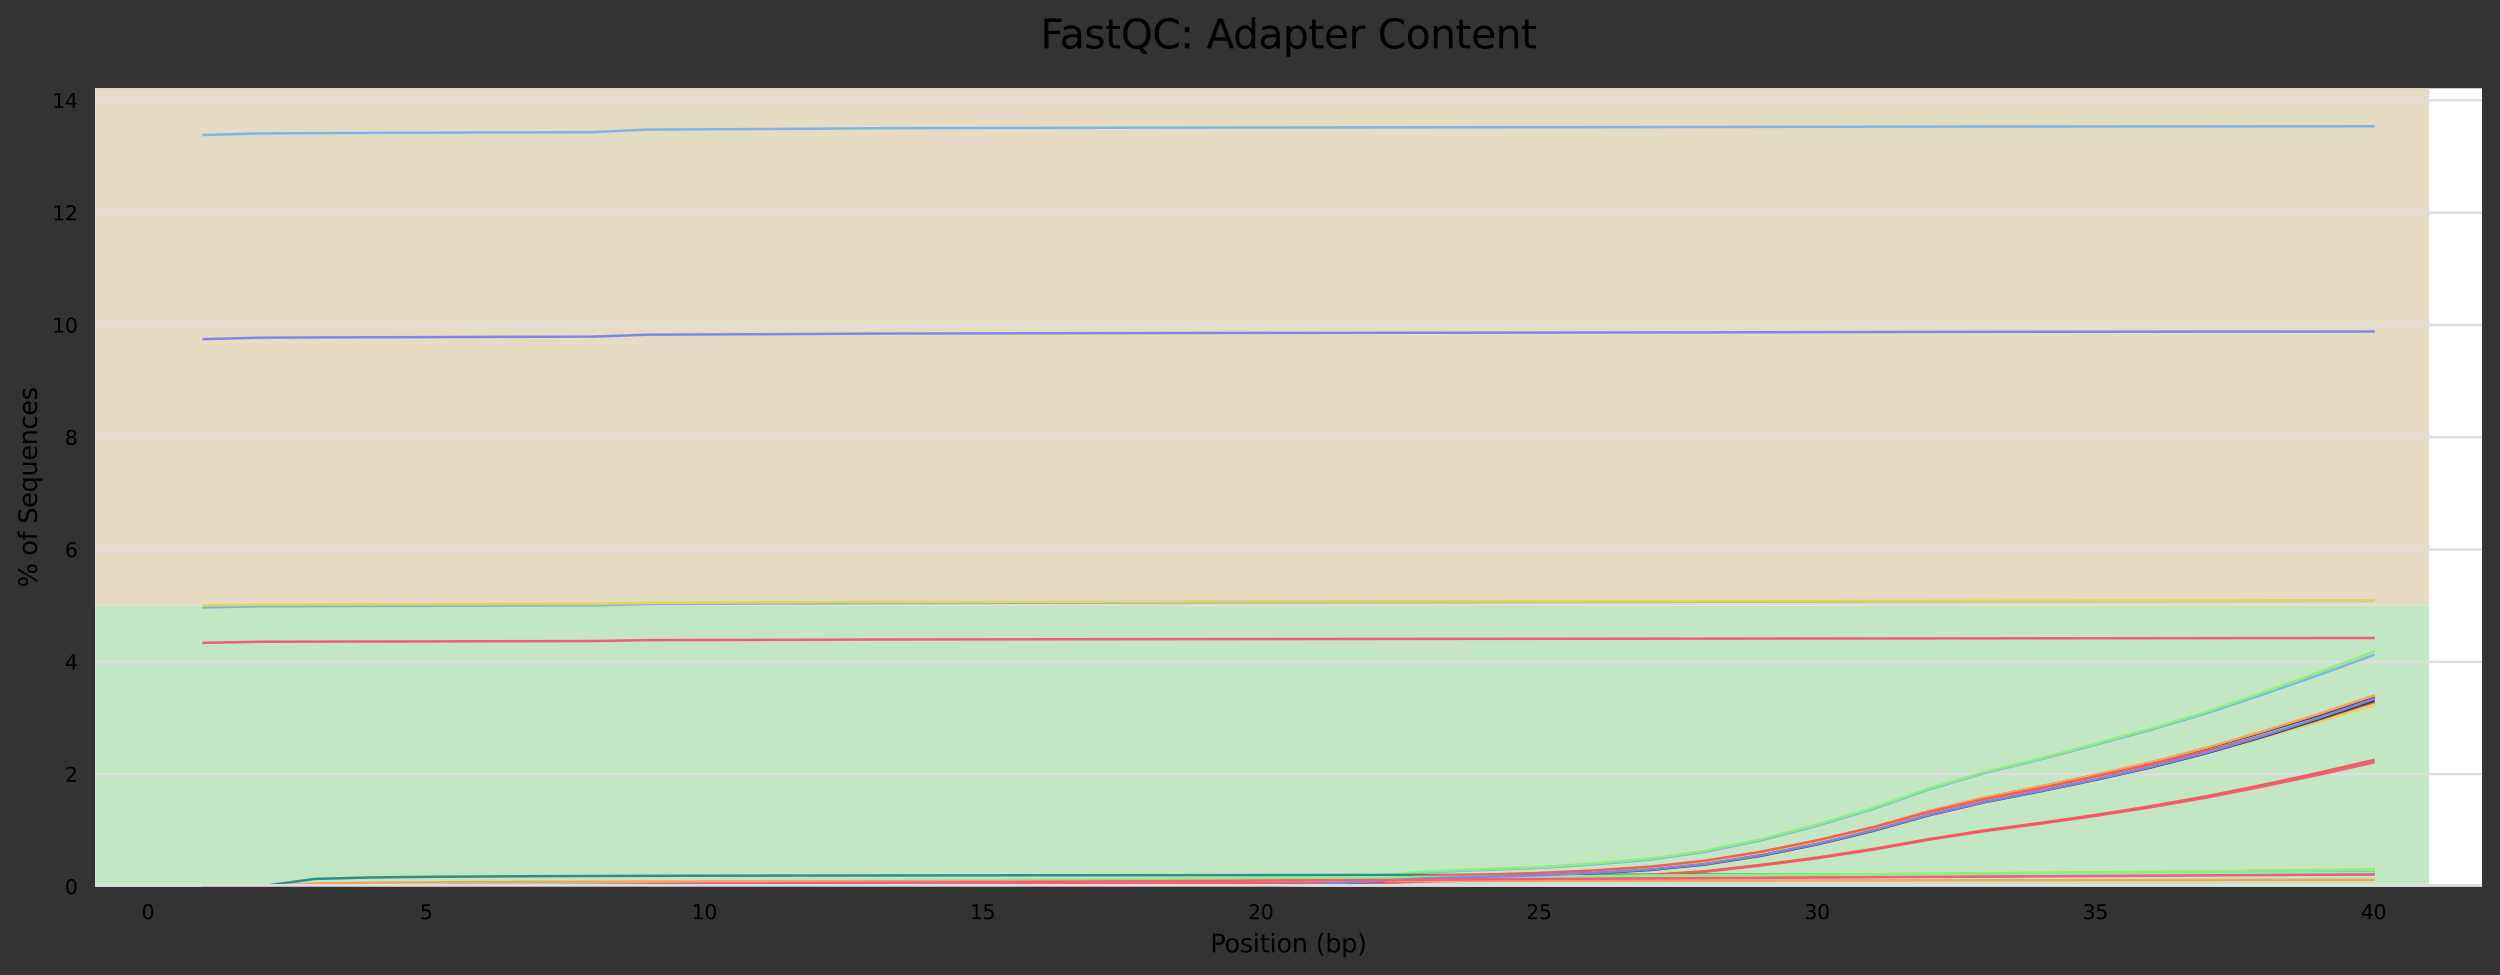 <?xml version="1.0" encoding="utf-8" standalone="no"?>
<!DOCTYPE svg PUBLIC "-//W3C//DTD SVG 1.1//EN"
  "http://www.w3.org/Graphics/SVG/1.1/DTD/svg11.dtd">
<svg xmlns:xlink="http://www.w3.org/1999/xlink" width="1000.408pt" height="390.357pt" viewBox="0 0 1000.408 390.357" xmlns="http://www.w3.org/2000/svg" version="1.1">
 <rect x="0" y="0" width="1000.408" height="390.357" fill="#333333" stroke="none"/>
 <defs>
  <style type="text/css">*{stroke-linejoin: round; stroke-linecap: butt}</style>
 </defs>
 <g id="figure_1">
  <g id="axes_1">
   <g id="patch_1">
    <path d="M 38.058 354.736 
L 993.208 354.736 
L 993.208 35.328 
L 38.058 35.328 
z
" style="fill: #ffffff"/>
   </g>
   <g id="patch_2">
    <path d="M 38.058 -94.651 
L 972.057 -94.651 
L 972.057 -1892.199 
L 38.058 -1892.199 
z
" clip-path="url(#p01548b37bb)" style="fill: #e6c3c3"/>
   </g>
   <g id="patch_3">
    <path d="M 38.058 242.389 
L 972.057 242.389 
L 972.057 -94.651 
L 38.058 -94.651 
z
" clip-path="url(#p01548b37bb)" style="fill: #e6dcc3"/>
   </g>
   <g id="patch_4">
    <path d="M 38.058 354.736 
L 972.057 354.736 
L 972.057 242.389 
L 38.058 242.389 
z
" clip-path="url(#p01548b37bb)" style="fill: #c3e6c3"/>
   </g>
   <g id="matplotlib.axis_1">
    <g id="xtick_1">
     <g id="text_1">
      <!-- 0 -->
      <g transform="translate(56.664 367.815) scale(0.08 -0.08)">
       <defs>
        <path id="DejaVuSans-30" d="M 2034 4250 
Q 1547 4250 1301 3770 
Q 1056 3291 1056 2328 
Q 1056 1369 1301 889 
Q 1547 409 2034 409 
Q 2525 409 2770 889 
Q 3016 1369 3016 2328 
Q 3016 3291 2770 3770 
Q 2525 4250 2034 4250 
z
M 2034 4750 
Q 2819 4750 3233 4129 
Q 3647 3509 3647 2328 
Q 3647 1150 3233 529 
Q 2819 -91 2034 -91 
Q 1250 -91 836 529 
Q 422 1150 422 2328 
Q 422 3509 836 4129 
Q 1250 4750 2034 4750 
z
" transform="scale(0.016)"/>
       </defs>
       <use xlink:href="#DejaVuSans-30"/>
      </g>
     </g>
    </g>
    <g id="xtick_2">
     <g id="text_2">
      <!-- 5 -->
      <g transform="translate(167.987 367.815) scale(0.08 -0.08)">
       <defs>
        <path id="DejaVuSans-35" d="M 691 4666 
L 3169 4666 
L 3169 4134 
L 1269 4134 
L 1269 2991 
Q 1406 3038 1543 3061 
Q 1681 3084 1819 3084 
Q 2600 3084 3056 2656 
Q 3513 2228 3513 1497 
Q 3513 744 3044 326 
Q 2575 -91 1722 -91 
Q 1428 -91 1123 -41 
Q 819 9 494 109 
L 494 744 
Q 775 591 1075 516 
Q 1375 441 1709 441 
Q 2250 441 2565 725 
Q 2881 1009 2881 1497 
Q 2881 1984 2565 2268 
Q 2250 2553 1709 2553 
Q 1456 2553 1204 2497 
Q 953 2441 691 2322 
L 691 4666 
z
" transform="scale(0.016)"/>
       </defs>
       <use xlink:href="#DejaVuSans-35"/>
      </g>
     </g>
    </g>
    <g id="xtick_3">
     <g id="text_3">
      <!-- 10 -->
      <g transform="translate(276.765 367.815) scale(0.08 -0.08)">
       <defs>
        <path id="DejaVuSans-31" d="M 794 531 
L 1825 531 
L 1825 4091 
L 703 3866 
L 703 4441 
L 1819 4666 
L 2450 4666 
L 2450 531 
L 3481 531 
L 3481 0 
L 794 0 
L 794 531 
z
" transform="scale(0.016)"/>
       </defs>
       <use xlink:href="#DejaVuSans-31"/>
       <use xlink:href="#DejaVuSans-30" x="63.623"/>
      </g>
     </g>
    </g>
    <g id="xtick_4">
     <g id="text_4">
      <!-- 15 -->
      <g transform="translate(388.088 367.815) scale(0.08 -0.08)">
       <use xlink:href="#DejaVuSans-31"/>
       <use xlink:href="#DejaVuSans-35" x="63.623"/>
      </g>
     </g>
    </g>
    <g id="xtick_5">
     <g id="text_5">
      <!-- 20 -->
      <g transform="translate(499.411 367.815) scale(0.08 -0.08)">
       <defs>
        <path id="DejaVuSans-32" d="M 1228 531 
L 3431 531 
L 3431 0 
L 469 0 
L 469 531 
Q 828 903 1448 1529 
Q 2069 2156 2228 2338 
Q 2531 2678 2651 2914 
Q 2772 3150 2772 3378 
Q 2772 3750 2511 3984 
Q 2250 4219 1831 4219 
Q 1534 4219 1204 4116 
Q 875 4013 500 3803 
L 500 4441 
Q 881 4594 1212 4672 
Q 1544 4750 1819 4750 
Q 2544 4750 2975 4387 
Q 3406 4025 3406 3419 
Q 3406 3131 3298 2873 
Q 3191 2616 2906 2266 
Q 2828 2175 2409 1742 
Q 1991 1309 1228 531 
z
" transform="scale(0.016)"/>
       </defs>
       <use xlink:href="#DejaVuSans-32"/>
       <use xlink:href="#DejaVuSans-30" x="63.623"/>
      </g>
     </g>
    </g>
    <g id="xtick_6">
     <g id="text_6">
      <!-- 25 -->
      <g transform="translate(610.734 367.815) scale(0.08 -0.08)">
       <use xlink:href="#DejaVuSans-32"/>
       <use xlink:href="#DejaVuSans-35" x="63.623"/>
      </g>
     </g>
    </g>
    <g id="xtick_7">
     <g id="text_7">
      <!-- 30 -->
      <g transform="translate(722.057 367.815) scale(0.08 -0.08)">
       <defs>
        <path id="DejaVuSans-33" d="M 2597 2516 
Q 3050 2419 3304 2112 
Q 3559 1806 3559 1356 
Q 3559 666 3084 287 
Q 2609 -91 1734 -91 
Q 1441 -91 1130 -33 
Q 819 25 488 141 
L 488 750 
Q 750 597 1062 519 
Q 1375 441 1716 441 
Q 2309 441 2620 675 
Q 2931 909 2931 1356 
Q 2931 1769 2642 2001 
Q 2353 2234 1838 2234 
L 1294 2234 
L 1294 2753 
L 1863 2753 
Q 2328 2753 2575 2939 
Q 2822 3125 2822 3475 
Q 2822 3834 2567 4026 
Q 2313 4219 1838 4219 
Q 1578 4219 1281 4162 
Q 984 4106 628 3988 
L 628 4550 
Q 988 4650 1302 4700 
Q 1616 4750 1894 4750 
Q 2613 4750 3031 4423 
Q 3450 4097 3450 3541 
Q 3450 3153 3228 2886 
Q 3006 2619 2597 2516 
z
" transform="scale(0.016)"/>
       </defs>
       <use xlink:href="#DejaVuSans-33"/>
       <use xlink:href="#DejaVuSans-30" x="63.623"/>
      </g>
     </g>
    </g>
    <g id="xtick_8">
     <g id="text_8">
      <!-- 35 -->
      <g transform="translate(833.379 367.815) scale(0.08 -0.08)">
       <use xlink:href="#DejaVuSans-33"/>
       <use xlink:href="#DejaVuSans-35" x="63.623"/>
      </g>
     </g>
    </g>
    <g id="xtick_9">
     <g id="text_9">
      <!-- 40 -->
      <g transform="translate(944.702 367.815) scale(0.08 -0.08)">
       <defs>
        <path id="DejaVuSans-34" d="M 2419 4116 
L 825 1625 
L 2419 1625 
L 2419 4116 
z
M 2253 4666 
L 3047 4666 
L 3047 1625 
L 3713 1625 
L 3713 1100 
L 3047 1100 
L 3047 0 
L 2419 0 
L 2419 1100 
L 313 1100 
L 313 1709 
L 2253 4666 
z
" transform="scale(0.016)"/>
       </defs>
       <use xlink:href="#DejaVuSans-34"/>
       <use xlink:href="#DejaVuSans-30" x="63.623"/>
      </g>
     </g>
    </g>
    <g id="text_10">
     <!-- Position (bp) -->
     <g transform="translate(484.33 381.077) scale(0.1 -0.1)">
      <defs>
       <path id="DejaVuSans-50" d="M 1259 4147 
L 1259 2394 
L 2053 2394 
Q 2494 2394 2734 2622 
Q 2975 2850 2975 3272 
Q 2975 3691 2734 3919 
Q 2494 4147 2053 4147 
L 1259 4147 
z
M 628 4666 
L 2053 4666 
Q 2838 4666 3239 4311 
Q 3641 3956 3641 3272 
Q 3641 2581 3239 2228 
Q 2838 1875 2053 1875 
L 1259 1875 
L 1259 0 
L 628 0 
L 628 4666 
z
" transform="scale(0.016)"/>
       <path id="DejaVuSans-6f" d="M 1959 3097 
Q 1497 3097 1228 2736 
Q 959 2375 959 1747 
Q 959 1119 1226 758 
Q 1494 397 1959 397 
Q 2419 397 2687 759 
Q 2956 1122 2956 1747 
Q 2956 2369 2687 2733 
Q 2419 3097 1959 3097 
z
M 1959 3584 
Q 2709 3584 3137 3096 
Q 3566 2609 3566 1747 
Q 3566 888 3137 398 
Q 2709 -91 1959 -91 
Q 1206 -91 779 398 
Q 353 888 353 1747 
Q 353 2609 779 3096 
Q 1206 3584 1959 3584 
z
" transform="scale(0.016)"/>
       <path id="DejaVuSans-73" d="M 2834 3397 
L 2834 2853 
Q 2591 2978 2328 3040 
Q 2066 3103 1784 3103 
Q 1356 3103 1142 2972 
Q 928 2841 928 2578 
Q 928 2378 1081 2264 
Q 1234 2150 1697 2047 
L 1894 2003 
Q 2506 1872 2764 1633 
Q 3022 1394 3022 966 
Q 3022 478 2636 193 
Q 2250 -91 1575 -91 
Q 1294 -91 989 -36 
Q 684 19 347 128 
L 347 722 
Q 666 556 975 473 
Q 1284 391 1588 391 
Q 1994 391 2212 530 
Q 2431 669 2431 922 
Q 2431 1156 2273 1281 
Q 2116 1406 1581 1522 
L 1381 1569 
Q 847 1681 609 1914 
Q 372 2147 372 2553 
Q 372 3047 722 3315 
Q 1072 3584 1716 3584 
Q 2034 3584 2315 3537 
Q 2597 3491 2834 3397 
z
" transform="scale(0.016)"/>
       <path id="DejaVuSans-69" d="M 603 3500 
L 1178 3500 
L 1178 0 
L 603 0 
L 603 3500 
z
M 603 4863 
L 1178 4863 
L 1178 4134 
L 603 4134 
L 603 4863 
z
" transform="scale(0.016)"/>
       <path id="DejaVuSans-74" d="M 1172 4494 
L 1172 3500 
L 2356 3500 
L 2356 3053 
L 1172 3053 
L 1172 1153 
Q 1172 725 1289 603 
Q 1406 481 1766 481 
L 2356 481 
L 2356 0 
L 1766 0 
Q 1100 0 847 248 
Q 594 497 594 1153 
L 594 3053 
L 172 3053 
L 172 3500 
L 594 3500 
L 594 4494 
L 1172 4494 
z
" transform="scale(0.016)"/>
       <path id="DejaVuSans-6e" d="M 3513 2113 
L 3513 0 
L 2938 0 
L 2938 2094 
Q 2938 2591 2744 2837 
Q 2550 3084 2163 3084 
Q 1697 3084 1428 2787 
Q 1159 2491 1159 1978 
L 1159 0 
L 581 0 
L 581 3500 
L 1159 3500 
L 1159 2956 
Q 1366 3272 1645 3428 
Q 1925 3584 2291 3584 
Q 2894 3584 3203 3211 
Q 3513 2838 3513 2113 
z
" transform="scale(0.016)"/>
       <path id="DejaVuSans-20" transform="scale(0.016)"/>
       <path id="DejaVuSans-28" d="M 1984 4856 
Q 1566 4138 1362 3434 
Q 1159 2731 1159 2009 
Q 1159 1288 1364 580 
Q 1569 -128 1984 -844 
L 1484 -844 
Q 1016 -109 783 600 
Q 550 1309 550 2009 
Q 550 2706 781 3412 
Q 1013 4119 1484 4856 
L 1984 4856 
z
" transform="scale(0.016)"/>
       <path id="DejaVuSans-62" d="M 3116 1747 
Q 3116 2381 2855 2742 
Q 2594 3103 2138 3103 
Q 1681 3103 1420 2742 
Q 1159 2381 1159 1747 
Q 1159 1113 1420 752 
Q 1681 391 2138 391 
Q 2594 391 2855 752 
Q 3116 1113 3116 1747 
z
M 1159 2969 
Q 1341 3281 1617 3432 
Q 1894 3584 2278 3584 
Q 2916 3584 3314 3078 
Q 3713 2572 3713 1747 
Q 3713 922 3314 415 
Q 2916 -91 2278 -91 
Q 1894 -91 1617 61 
Q 1341 213 1159 525 
L 1159 0 
L 581 0 
L 581 4863 
L 1159 4863 
L 1159 2969 
z
" transform="scale(0.016)"/>
       <path id="DejaVuSans-70" d="M 1159 525 
L 1159 -1331 
L 581 -1331 
L 581 3500 
L 1159 3500 
L 1159 2969 
Q 1341 3281 1617 3432 
Q 1894 3584 2278 3584 
Q 2916 3584 3314 3078 
Q 3713 2572 3713 1747 
Q 3713 922 3314 415 
Q 2916 -91 2278 -91 
Q 1894 -91 1617 61 
Q 1341 213 1159 525 
z
M 3116 1747 
Q 3116 2381 2855 2742 
Q 2594 3103 2138 3103 
Q 1681 3103 1420 2742 
Q 1159 2381 1159 1747 
Q 1159 1113 1420 752 
Q 1681 391 2138 391 
Q 2594 391 2855 752 
Q 3116 1113 3116 1747 
z
" transform="scale(0.016)"/>
       <path id="DejaVuSans-29" d="M 513 4856 
L 1013 4856 
Q 1481 4119 1714 3412 
Q 1947 2706 1947 2009 
Q 1947 1309 1714 600 
Q 1481 -109 1013 -844 
L 513 -844 
Q 928 -128 1133 580 
Q 1338 1288 1338 2009 
Q 1338 2731 1133 3434 
Q 928 4138 513 4856 
z
" transform="scale(0.016)"/>
      </defs>
      <use xlink:href="#DejaVuSans-50"/>
      <use xlink:href="#DejaVuSans-6f" x="56.678"/>
      <use xlink:href="#DejaVuSans-73" x="117.859"/>
      <use xlink:href="#DejaVuSans-69" x="169.959"/>
      <use xlink:href="#DejaVuSans-74" x="197.742"/>
      <use xlink:href="#DejaVuSans-69" x="236.951"/>
      <use xlink:href="#DejaVuSans-6f" x="264.734"/>
      <use xlink:href="#DejaVuSans-6e" x="325.916"/>
      <use xlink:href="#DejaVuSans-20" x="389.295"/>
      <use xlink:href="#DejaVuSans-28" x="421.082"/>
      <use xlink:href="#DejaVuSans-62" x="460.096"/>
      <use xlink:href="#DejaVuSans-70" x="523.572"/>
      <use xlink:href="#DejaVuSans-29" x="587.049"/>
     </g>
    </g>
   </g>
   <g id="matplotlib.axis_2">
    <g id="ytick_1">
     <g id="line2d_1">
      <path d="M 38.058 354.736 
L 993.208 354.736 
" clip-path="url(#p01548b37bb)" style="fill: none; stroke: #dedede; stroke-linecap: square"/>
     </g>
     <g id="text_11">
      <!-- 0 -->
      <g transform="translate(25.968 357.775) scale(0.08 -0.08)">
       <use xlink:href="#DejaVuSans-30"/>
      </g>
     </g>
    </g>
    <g id="ytick_2">
     <g id="line2d_2">
      <path d="M 38.058 309.797 
L 993.208 309.797 
" clip-path="url(#p01548b37bb)" style="fill: none; stroke: #dedede; stroke-linecap: square"/>
     </g>
     <g id="text_12">
      <!-- 2 -->
      <g transform="translate(25.968 312.837) scale(0.08 -0.08)">
       <use xlink:href="#DejaVuSans-32"/>
      </g>
     </g>
    </g>
    <g id="ytick_3">
     <g id="line2d_3">
      <path d="M 38.058 264.858 
L 993.208 264.858 
" clip-path="url(#p01548b37bb)" style="fill: none; stroke: #dedede; stroke-linecap: square"/>
     </g>
     <g id="text_13">
      <!-- 4 -->
      <g transform="translate(25.968 267.898) scale(0.08 -0.08)">
       <use xlink:href="#DejaVuSans-34"/>
      </g>
     </g>
    </g>
    <g id="ytick_4">
     <g id="line2d_4">
      <path d="M 38.058 219.92 
L 993.208 219.92 
" clip-path="url(#p01548b37bb)" style="fill: none; stroke: #dedede; stroke-linecap: square"/>
     </g>
     <g id="text_14">
      <!-- 6 -->
      <g transform="translate(25.968 222.959) scale(0.08 -0.08)">
       <defs>
        <path id="DejaVuSans-36" d="M 2113 2584 
Q 1688 2584 1439 2293 
Q 1191 2003 1191 1497 
Q 1191 994 1439 701 
Q 1688 409 2113 409 
Q 2538 409 2786 701 
Q 3034 994 3034 1497 
Q 3034 2003 2786 2293 
Q 2538 2584 2113 2584 
z
M 3366 4563 
L 3366 3988 
Q 3128 4100 2886 4159 
Q 2644 4219 2406 4219 
Q 1781 4219 1451 3797 
Q 1122 3375 1075 2522 
Q 1259 2794 1537 2939 
Q 1816 3084 2150 3084 
Q 2853 3084 3261 2657 
Q 3669 2231 3669 1497 
Q 3669 778 3244 343 
Q 2819 -91 2113 -91 
Q 1303 -91 875 529 
Q 447 1150 447 2328 
Q 447 3434 972 4092 
Q 1497 4750 2381 4750 
Q 2619 4750 2861 4703 
Q 3103 4656 3366 4563 
z
" transform="scale(0.016)"/>
       </defs>
       <use xlink:href="#DejaVuSans-36"/>
      </g>
     </g>
    </g>
    <g id="ytick_5">
     <g id="line2d_5">
      <path d="M 38.058 174.981 
L 993.208 174.981 
" clip-path="url(#p01548b37bb)" style="fill: none; stroke: #dedede; stroke-linecap: square"/>
     </g>
     <g id="text_15">
      <!-- 8 -->
      <g transform="translate(25.968 178.02) scale(0.08 -0.08)">
       <defs>
        <path id="DejaVuSans-38" d="M 2034 2216 
Q 1584 2216 1326 1975 
Q 1069 1734 1069 1313 
Q 1069 891 1326 650 
Q 1584 409 2034 409 
Q 2484 409 2743 651 
Q 3003 894 3003 1313 
Q 3003 1734 2745 1975 
Q 2488 2216 2034 2216 
z
M 1403 2484 
Q 997 2584 770 2862 
Q 544 3141 544 3541 
Q 544 4100 942 4425 
Q 1341 4750 2034 4750 
Q 2731 4750 3128 4425 
Q 3525 4100 3525 3541 
Q 3525 3141 3298 2862 
Q 3072 2584 2669 2484 
Q 3125 2378 3379 2068 
Q 3634 1759 3634 1313 
Q 3634 634 3220 271 
Q 2806 -91 2034 -91 
Q 1263 -91 848 271 
Q 434 634 434 1313 
Q 434 1759 690 2068 
Q 947 2378 1403 2484 
z
M 1172 3481 
Q 1172 3119 1398 2916 
Q 1625 2713 2034 2713 
Q 2441 2713 2670 2916 
Q 2900 3119 2900 3481 
Q 2900 3844 2670 4047 
Q 2441 4250 2034 4250 
Q 1625 4250 1398 4047 
Q 1172 3844 1172 3481 
z
" transform="scale(0.016)"/>
       </defs>
       <use xlink:href="#DejaVuSans-38"/>
      </g>
     </g>
    </g>
    <g id="ytick_6">
     <g id="line2d_6">
      <path d="M 38.058 130.042 
L 993.208 130.042 
" clip-path="url(#p01548b37bb)" style="fill: none; stroke: #dedede; stroke-linecap: square"/>
     </g>
     <g id="text_16">
      <!-- 10 -->
      <g transform="translate(20.878 133.082) scale(0.08 -0.08)">
       <use xlink:href="#DejaVuSans-31"/>
       <use xlink:href="#DejaVuSans-30" x="63.623"/>
      </g>
     </g>
    </g>
    <g id="ytick_7">
     <g id="line2d_7">
      <path d="M 38.058 85.104 
L 993.208 85.104 
" clip-path="url(#p01548b37bb)" style="fill: none; stroke: #dedede; stroke-linecap: square"/>
     </g>
     <g id="text_17">
      <!-- 12 -->
      <g transform="translate(20.878 88.143) scale(0.08 -0.08)">
       <use xlink:href="#DejaVuSans-31"/>
       <use xlink:href="#DejaVuSans-32" x="63.623"/>
      </g>
     </g>
    </g>
    <g id="ytick_8">
     <g id="line2d_8">
      <path d="M 38.058 40.165 
L 993.208 40.165 
" clip-path="url(#p01548b37bb)" style="fill: none; stroke: #dedede; stroke-linecap: square"/>
     </g>
     <g id="text_18">
      <!-- 14 -->
      <g transform="translate(20.878 43.204) scale(0.08 -0.08)">
       <use xlink:href="#DejaVuSans-31"/>
       <use xlink:href="#DejaVuSans-34" x="63.623"/>
      </g>
     </g>
    </g>
    <g id="text_19">
     <!-- % of Sequences -->
     <g transform="translate(14.798 235.05) rotate(-90) scale(0.1 -0.1)">
      <defs>
       <path id="DejaVuSans-25" d="M 4653 2053 
Q 4381 2053 4226 1822 
Q 4072 1591 4072 1178 
Q 4072 772 4226 539 
Q 4381 306 4653 306 
Q 4919 306 5073 539 
Q 5228 772 5228 1178 
Q 5228 1588 5073 1820 
Q 4919 2053 4653 2053 
z
M 4653 2450 
Q 5147 2450 5437 2106 
Q 5728 1763 5728 1178 
Q 5728 594 5436 251 
Q 5144 -91 4653 -91 
Q 4153 -91 3862 251 
Q 3572 594 3572 1178 
Q 3572 1766 3864 2108 
Q 4156 2450 4653 2450 
z
M 1428 4353 
Q 1159 4353 1004 4120 
Q 850 3888 850 3481 
Q 850 3069 1003 2837 
Q 1156 2606 1428 2606 
Q 1700 2606 1854 2837 
Q 2009 3069 2009 3481 
Q 2009 3884 1853 4118 
Q 1697 4353 1428 4353 
z
M 4250 4750 
L 4750 4750 
L 1831 -91 
L 1331 -91 
L 4250 4750 
z
M 1428 4750 
Q 1922 4750 2215 4408 
Q 2509 4066 2509 3481 
Q 2509 2891 2217 2550 
Q 1925 2209 1428 2209 
Q 931 2209 642 2551 
Q 353 2894 353 3481 
Q 353 4063 643 4406 
Q 934 4750 1428 4750 
z
" transform="scale(0.016)"/>
       <path id="DejaVuSans-66" d="M 2375 4863 
L 2375 4384 
L 1825 4384 
Q 1516 4384 1395 4259 
Q 1275 4134 1275 3809 
L 1275 3500 
L 2222 3500 
L 2222 3053 
L 1275 3053 
L 1275 0 
L 697 0 
L 697 3053 
L 147 3053 
L 147 3500 
L 697 3500 
L 697 3744 
Q 697 4328 969 4595 
Q 1241 4863 1831 4863 
L 2375 4863 
z
" transform="scale(0.016)"/>
       <path id="DejaVuSans-53" d="M 3425 4513 
L 3425 3897 
Q 3066 4069 2747 4153 
Q 2428 4238 2131 4238 
Q 1616 4238 1336 4038 
Q 1056 3838 1056 3469 
Q 1056 3159 1242 3001 
Q 1428 2844 1947 2747 
L 2328 2669 
Q 3034 2534 3370 2195 
Q 3706 1856 3706 1288 
Q 3706 609 3251 259 
Q 2797 -91 1919 -91 
Q 1588 -91 1214 -16 
Q 841 59 441 206 
L 441 856 
Q 825 641 1194 531 
Q 1563 422 1919 422 
Q 2459 422 2753 634 
Q 3047 847 3047 1241 
Q 3047 1584 2836 1778 
Q 2625 1972 2144 2069 
L 1759 2144 
Q 1053 2284 737 2584 
Q 422 2884 422 3419 
Q 422 4038 858 4394 
Q 1294 4750 2059 4750 
Q 2388 4750 2728 4690 
Q 3069 4631 3425 4513 
z
" transform="scale(0.016)"/>
       <path id="DejaVuSans-65" d="M 3597 1894 
L 3597 1613 
L 953 1613 
Q 991 1019 1311 708 
Q 1631 397 2203 397 
Q 2534 397 2845 478 
Q 3156 559 3463 722 
L 3463 178 
Q 3153 47 2828 -22 
Q 2503 -91 2169 -91 
Q 1331 -91 842 396 
Q 353 884 353 1716 
Q 353 2575 817 3079 
Q 1281 3584 2069 3584 
Q 2775 3584 3186 3129 
Q 3597 2675 3597 1894 
z
M 3022 2063 
Q 3016 2534 2758 2815 
Q 2500 3097 2075 3097 
Q 1594 3097 1305 2825 
Q 1016 2553 972 2059 
L 3022 2063 
z
" transform="scale(0.016)"/>
       <path id="DejaVuSans-71" d="M 947 1747 
Q 947 1113 1208 752 
Q 1469 391 1925 391 
Q 2381 391 2643 752 
Q 2906 1113 2906 1747 
Q 2906 2381 2643 2742 
Q 2381 3103 1925 3103 
Q 1469 3103 1208 2742 
Q 947 2381 947 1747 
z
M 2906 525 
Q 2725 213 2448 61 
Q 2172 -91 1784 -91 
Q 1150 -91 751 415 
Q 353 922 353 1747 
Q 353 2572 751 3078 
Q 1150 3584 1784 3584 
Q 2172 3584 2448 3432 
Q 2725 3281 2906 2969 
L 2906 3500 
L 3481 3500 
L 3481 -1331 
L 2906 -1331 
L 2906 525 
z
" transform="scale(0.016)"/>
       <path id="DejaVuSans-75" d="M 544 1381 
L 544 3500 
L 1119 3500 
L 1119 1403 
Q 1119 906 1312 657 
Q 1506 409 1894 409 
Q 2359 409 2629 706 
Q 2900 1003 2900 1516 
L 2900 3500 
L 3475 3500 
L 3475 0 
L 2900 0 
L 2900 538 
Q 2691 219 2414 64 
Q 2138 -91 1772 -91 
Q 1169 -91 856 284 
Q 544 659 544 1381 
z
M 1991 3584 
L 1991 3584 
z
" transform="scale(0.016)"/>
       <path id="DejaVuSans-63" d="M 3122 3366 
L 3122 2828 
Q 2878 2963 2633 3030 
Q 2388 3097 2138 3097 
Q 1578 3097 1268 2742 
Q 959 2388 959 1747 
Q 959 1106 1268 751 
Q 1578 397 2138 397 
Q 2388 397 2633 464 
Q 2878 531 3122 666 
L 3122 134 
Q 2881 22 2623 -34 
Q 2366 -91 2075 -91 
Q 1284 -91 818 406 
Q 353 903 353 1747 
Q 353 2603 823 3093 
Q 1294 3584 2113 3584 
Q 2378 3584 2631 3529 
Q 2884 3475 3122 3366 
z
" transform="scale(0.016)"/>
      </defs>
      <use xlink:href="#DejaVuSans-25"/>
      <use xlink:href="#DejaVuSans-20" x="95.02"/>
      <use xlink:href="#DejaVuSans-6f" x="126.807"/>
      <use xlink:href="#DejaVuSans-66" x="187.988"/>
      <use xlink:href="#DejaVuSans-20" x="223.193"/>
      <use xlink:href="#DejaVuSans-53" x="254.98"/>
      <use xlink:href="#DejaVuSans-65" x="318.457"/>
      <use xlink:href="#DejaVuSans-71" x="379.98"/>
      <use xlink:href="#DejaVuSans-75" x="443.457"/>
      <use xlink:href="#DejaVuSans-65" x="506.836"/>
      <use xlink:href="#DejaVuSans-6e" x="568.359"/>
      <use xlink:href="#DejaVuSans-63" x="631.738"/>
      <use xlink:href="#DejaVuSans-65" x="686.719"/>
      <use xlink:href="#DejaVuSans-73" x="748.242"/>
     </g>
    </g>
   </g>
   <g id="line2d_9">
    <path d="M 81.474 354.37 
L 103.739 354.337 
L 126.003 354.323 
L 148.268 354.295 
L 170.532 354.274 
L 192.797 354.22 
L 215.061 354.187 
L 237.326 354.063 
L 259.591 354.046 
L 281.855 354.018 
L 304.12 354 
L 326.384 353.987 
L 348.649 353.966 
L 370.913 353.944 
L 393.178 353.905 
L 415.443 353.86 
L 437.707 353.707 
L 459.972 353.548 
L 482.236 353.397 
L 504.501 353.225 
L 526.765 352.638 
L 549.03 350.891 
L 571.295 348.984 
L 593.559 348.149 
L 615.824 347.314 
L 638.088 345.923 
L 660.353 344.003 
L 682.617 340.822 
L 704.882 336.235 
L 727.147 330.412 
L 749.411 323.766 
L 771.676 315.949 
L 793.94 309.388 
L 816.205 303.94 
L 838.469 298.049 
L 860.734 292.043 
L 882.999 285.411 
L 905.263 277.955 
L 927.528 270.273 
L 949.792 262.114 
" clip-path="url(#p01548b37bb)" style="fill: none; stroke: #7cb5ec; stroke-linecap: square"/>
   </g>
   <g id="line2d_10">
    <path d="M 81.474 354.671 
L 103.739 354.554 
L 126.003 354.453 
L 148.268 354.351 
L 170.532 354.257 
L 192.797 354.175 
L 215.061 354.078 
L 237.326 353.919 
L 259.591 353.613 
L 281.855 353.332 
L 304.12 353.22 
L 326.384 353.092 
L 348.649 352.934 
L 370.913 352.795 
L 393.178 352.619 
L 415.443 352.488 
L 437.707 352.332 
L 459.972 352.2 
L 482.236 352.074 
L 504.501 351.924 
L 526.765 351.772 
L 549.03 351.642 
L 571.295 351.523 
L 593.559 351.389 
L 615.824 351.266 
L 638.088 351.15 
L 660.353 351.033 
L 682.617 350.915 
L 704.882 350.786 
L 727.147 350.656 
L 749.411 350.532 
L 771.676 350.401 
L 793.94 350.265 
L 816.205 350.132 
L 838.469 350.003 
L 860.734 349.857 
L 882.999 349.67 
L 905.263 349.469 
L 927.528 349.257 
L 949.792 349.084 
" clip-path="url(#p01548b37bb)" style="fill: none; stroke: #434348; stroke-linecap: square"/>
   </g>
   <g id="line2d_11">
    <path d="M 81.474 354.372 
L 103.739 354.338 
L 126.003 354.318 
L 148.268 354.282 
L 170.532 354.247 
L 192.797 354.112 
L 215.061 354.075 
L 237.326 353.937 
L 259.591 353.912 
L 281.855 353.876 
L 304.12 353.856 
L 326.384 353.836 
L 348.649 353.811 
L 370.913 353.779 
L 393.178 353.729 
L 415.443 353.647 
L 437.707 353.487 
L 459.972 353.32 
L 482.236 353.159 
L 504.501 352.983 
L 526.765 352.387 
L 549.03 350.631 
L 571.295 348.71 
L 593.559 347.857 
L 615.824 347.012 
L 638.088 345.516 
L 660.353 343.585 
L 682.617 340.39 
L 704.882 335.807 
L 727.147 329.979 
L 749.411 323.336 
L 771.676 315.586 
L 793.94 309.037 
L 816.205 303.603 
L 838.469 297.667 
L 860.734 291.57 
L 882.999 284.874 
L 905.263 277.222 
L 927.528 269.264 
L 949.792 260.737 
" clip-path="url(#p01548b37bb)" style="fill: none; stroke: #90ed7d; stroke-linecap: square"/>
   </g>
   <g id="line2d_12">
    <path d="M 81.474 354.645 
L 103.739 354.533 
L 126.003 354.414 
L 148.268 354.348 
L 170.532 354.267 
L 192.797 354.169 
L 215.061 354.097 
L 237.326 353.964 
L 259.591 353.635 
L 281.855 353.313 
L 304.12 353.208 
L 326.384 353.082 
L 348.649 352.944 
L 370.913 352.835 
L 393.178 352.702 
L 415.443 352.571 
L 437.707 352.406 
L 459.972 352.291 
L 482.236 352.172 
L 504.501 352.028 
L 526.765 351.922 
L 549.03 351.808 
L 571.295 351.701 
L 593.559 351.56 
L 615.824 351.427 
L 638.088 351.306 
L 660.353 351.198 
L 682.617 351.091 
L 704.882 350.987 
L 727.147 350.874 
L 749.411 350.759 
L 771.676 350.644 
L 793.94 350.54 
L 816.205 350.429 
L 838.469 350.325 
L 860.734 350.214 
L 882.999 350.103 
L 905.263 349.983 
L 927.528 349.865 
L 949.792 349.762 
" clip-path="url(#p01548b37bb)" style="fill: none; stroke: #f7a35c; stroke-linecap: square"/>
   </g>
   <g id="line2d_13">
    <path d="M 81.474 135.715 
L 103.739 135.119 
L 126.003 135.035 
L 148.268 134.96 
L 170.532 134.905 
L 192.797 134.813 
L 215.061 134.759 
L 237.326 134.7 
L 259.591 133.922 
L 281.855 133.831 
L 304.12 133.741 
L 326.384 133.64 
L 348.649 133.493 
L 370.913 133.45 
L 393.178 133.407 
L 415.443 133.358 
L 437.707 133.325 
L 459.972 133.283 
L 482.236 133.255 
L 504.501 133.226 
L 526.765 133.198 
L 549.03 133.171 
L 571.295 133.147 
L 593.559 133.125 
L 615.824 133.101 
L 638.088 133.065 
L 660.353 133.038 
L 682.617 132.997 
L 704.882 132.949 
L 727.147 132.903 
L 749.411 132.864 
L 771.676 132.814 
L 793.94 132.786 
L 816.205 132.766 
L 838.469 132.746 
L 860.734 132.729 
L 882.999 132.71 
L 905.263 132.692 
L 927.528 132.675 
L 949.792 132.656 
" clip-path="url(#p01548b37bb)" style="fill: none; stroke: #8085e9; stroke-linecap: square"/>
   </g>
   <g id="line2d_14">
    <path d="M 81.474 354.671 
L 103.739 354.661 
L 126.003 354.656 
L 148.268 354.648 
L 170.532 354.641 
L 192.797 354.625 
L 215.061 354.613 
L 237.326 354.538 
L 259.591 354.532 
L 281.855 354.521 
L 304.12 354.516 
L 326.384 354.511 
L 348.649 354.502 
L 370.913 354.495 
L 393.178 354.479 
L 415.443 354.464 
L 437.707 354.418 
L 459.972 354.369 
L 482.236 354.323 
L 504.501 354.267 
L 526.765 354.068 
L 549.03 353.429 
L 571.295 352.67 
L 593.559 352.303 
L 615.824 351.929 
L 638.088 351.251 
L 660.353 350.354 
L 682.617 348.828 
L 704.882 346.313 
L 727.147 343.429 
L 749.411 340.021 
L 771.676 336.053 
L 793.94 332.608 
L 816.205 329.65 
L 838.469 326.482 
L 860.734 323.037 
L 882.999 319.147 
L 905.263 314.769 
L 927.528 310.111 
L 949.792 305.116 
" clip-path="url(#p01548b37bb)" style="fill: none; stroke: #f15c80; stroke-linecap: square"/>
   </g>
   <g id="line2d_15">
    <path d="M 81.474 354.68 
L 103.739 354.543 
L 126.003 354.428 
L 148.268 354.304 
L 170.532 354.188 
L 192.797 354.081 
L 215.061 353.968 
L 237.326 353.79 
L 259.591 353.438 
L 281.855 353.115 
L 304.12 352.989 
L 326.384 352.84 
L 348.649 352.653 
L 370.913 352.485 
L 393.178 352.271 
L 415.443 352.11 
L 437.707 351.929 
L 459.972 351.765 
L 482.236 351.616 
L 504.501 351.436 
L 526.765 351.265 
L 549.03 351.111 
L 571.295 350.974 
L 593.559 350.813 
L 615.824 350.665 
L 638.088 350.532 
L 660.353 350.392 
L 682.617 350.244 
L 704.882 350.092 
L 727.147 349.928 
L 749.411 349.771 
L 771.676 349.594 
L 793.94 349.413 
L 816.205 349.232 
L 838.469 349.06 
L 860.734 348.875 
L 882.999 348.623 
L 905.263 348.358 
L 927.528 348.063 
L 949.792 347.827 
" clip-path="url(#p01548b37bb)" style="fill: none; stroke: #e4d354; stroke-linecap: square"/>
   </g>
   <g id="line2d_16">
    <path d="M 81.474 354.736 
L 103.739 354.736 
L 126.003 351.699 
L 148.268 351.131 
L 170.532 350.875 
L 192.797 350.74 
L 215.061 350.605 
L 237.326 350.544 
L 259.591 350.475 
L 281.855 350.427 
L 304.12 350.392 
L 326.384 350.364 
L 348.649 350.339 
L 370.913 350.314 
L 393.178 350.29 
L 415.443 350.264 
L 437.707 350.239 
L 459.972 350.217 
L 482.236 350.194 
L 504.501 350.17 
L 526.765 350.148 
L 549.03 350.126 
L 571.295 350.105 
L 593.559 350.083 
L 615.824 350.065 
L 638.088 350.045 
L 660.353 350.026 
L 682.617 350.005 
L 704.882 349.983 
L 727.147 349.962 
L 749.411 349.939 
L 771.676 349.912 
L 793.94 349.876 
L 816.205 349.851 
L 838.469 349.817 
L 860.734 349.797 
L 882.999 349.773 
L 905.263 349.752 
L 927.528 349.727 
L 949.792 349.71 
" clip-path="url(#p01548b37bb)" style="fill: none; stroke: #2b908f; stroke-linecap: square"/>
   </g>
   <g id="line2d_17">
    <path d="M 81.474 354.67 
L 103.739 354.66 
L 126.003 354.653 
L 148.268 354.642 
L 170.532 354.627 
L 192.797 354.575 
L 215.061 354.56 
L 237.326 354.477 
L 259.591 354.466 
L 281.855 354.453 
L 304.12 354.447 
L 326.384 354.439 
L 348.649 354.429 
L 370.913 354.417 
L 393.178 354.397 
L 415.443 354.368 
L 437.707 354.319 
L 459.972 354.266 
L 482.236 354.215 
L 504.501 354.157 
L 526.765 353.954 
L 549.03 353.309 
L 571.295 352.536 
L 593.559 352.161 
L 615.824 351.778 
L 638.088 351.03 
L 660.353 350.124 
L 682.617 348.582 
L 704.882 346.058 
L 727.147 343.157 
L 749.411 339.744 
L 771.676 335.795 
L 793.94 332.313 
L 816.205 329.346 
L 838.469 326.118 
L 860.734 322.573 
L 882.999 318.624 
L 905.263 314.131 
L 927.528 309.31 
L 949.792 304.125 
" clip-path="url(#p01548b37bb)" style="fill: none; stroke: #f45b5b; stroke-linecap: square"/>
   </g>
   <g id="line2d_18">
    <path d="M 81.474 354.653 
L 103.739 354.546 
L 126.003 354.455 
L 148.268 354.393 
L 170.532 354.307 
L 192.797 354.222 
L 215.061 354.148 
L 237.326 354.011 
L 259.591 353.742 
L 281.855 353.477 
L 304.12 353.38 
L 326.384 353.263 
L 348.649 353.133 
L 370.913 353.022 
L 393.178 352.901 
L 415.443 352.763 
L 437.707 352.603 
L 459.972 352.471 
L 482.236 352.348 
L 504.501 352.206 
L 526.765 352.086 
L 549.03 351.962 
L 571.295 351.842 
L 593.559 351.701 
L 615.824 351.565 
L 638.088 351.439 
L 660.353 351.32 
L 682.617 351.208 
L 704.882 351.089 
L 727.147 350.961 
L 749.411 350.834 
L 771.676 350.716 
L 793.94 350.599 
L 816.205 350.476 
L 838.469 350.362 
L 860.734 350.239 
L 882.999 350.109 
L 905.263 349.978 
L 927.528 349.843 
L 949.792 349.728 
" clip-path="url(#p01548b37bb)" style="fill: none; stroke: #91e8e1; stroke-linecap: square"/>
   </g>
   <g id="line2d_19">
    <path d="M 81.474 243.065 
L 103.739 242.626 
L 126.003 242.558 
L 148.268 242.499 
L 170.532 242.447 
L 192.797 242.367 
L 215.061 242.292 
L 237.326 242.216 
L 259.591 241.732 
L 281.855 241.633 
L 304.12 241.539 
L 326.384 241.452 
L 348.649 241.345 
L 370.913 241.293 
L 393.178 241.248 
L 415.443 241.194 
L 437.707 241.152 
L 459.972 241.109 
L 482.236 241.07 
L 504.501 241.037 
L 526.765 241.003 
L 549.03 240.974 
L 571.295 240.94 
L 593.559 240.915 
L 615.824 240.89 
L 638.088 240.861 
L 660.353 240.838 
L 682.617 240.807 
L 704.882 240.739 
L 727.147 240.704 
L 749.411 240.673 
L 771.676 240.641 
L 793.94 240.616 
L 816.205 240.596 
L 838.469 240.574 
L 860.734 240.551 
L 882.999 240.528 
L 905.263 240.506 
L 927.528 240.485 
L 949.792 240.462 
" clip-path="url(#p01548b37bb)" style="fill: none; stroke: #7cb5ec; stroke-linecap: square"/>
   </g>
   <g id="line2d_20">
    <path d="M 81.474 354.33 
L 103.739 354.311 
L 126.003 354.303 
L 148.268 354.285 
L 170.532 354.275 
L 192.797 354.253 
L 215.061 354.237 
L 237.326 353.943 
L 259.591 353.93 
L 281.855 353.906 
L 304.12 353.895 
L 326.384 353.886 
L 348.649 353.873 
L 370.913 353.861 
L 393.178 353.842 
L 415.443 353.826 
L 437.707 353.77 
L 459.972 353.711 
L 482.236 353.635 
L 504.501 353.544 
L 526.765 353.181 
L 549.03 352.078 
L 571.295 350.816 
L 593.559 350.232 
L 615.824 349.63 
L 638.088 348.675 
L 660.353 347.248 
L 682.617 344.92 
L 704.882 341.438 
L 727.147 336.768 
L 749.411 331.26 
L 771.676 324.774 
L 793.94 319.354 
L 816.205 314.857 
L 838.469 310.217 
L 860.734 305.212 
L 882.999 299.494 
L 905.263 293.107 
L 927.528 286.363 
L 949.792 279.152 
" clip-path="url(#p01548b37bb)" style="fill: none; stroke: #434348; stroke-linecap: square"/>
   </g>
   <g id="line2d_21">
    <path d="M 81.474 354.677 
L 103.739 354.545 
L 126.003 354.427 
L 148.268 354.319 
L 170.532 354.211 
L 192.797 354.105 
L 215.061 353.993 
L 237.326 353.809 
L 259.591 353.458 
L 281.855 353.114 
L 304.12 352.983 
L 326.384 352.839 
L 348.649 352.653 
L 370.913 352.48 
L 393.178 352.28 
L 415.443 352.127 
L 437.707 351.943 
L 459.972 351.781 
L 482.236 351.631 
L 504.501 351.458 
L 526.765 351.284 
L 549.03 351.141 
L 571.295 351.003 
L 593.559 350.842 
L 615.824 350.692 
L 638.088 350.55 
L 660.353 350.418 
L 682.617 350.275 
L 704.882 350.127 
L 727.147 349.966 
L 749.411 349.816 
L 771.676 349.655 
L 793.94 349.493 
L 816.205 349.322 
L 838.469 349.163 
L 860.734 348.99 
L 882.999 348.774 
L 905.263 348.54 
L 927.528 348.286 
L 949.792 348.081 
" clip-path="url(#p01548b37bb)" style="fill: none; stroke: #90ed7d; stroke-linecap: square"/>
   </g>
   <g id="line2d_22">
    <path d="M 81.474 354.33 
L 103.739 354.311 
L 126.003 354.3 
L 148.268 354.278 
L 170.532 354.257 
L 192.797 354.167 
L 215.061 354.148 
L 237.326 353.831 
L 259.591 353.813 
L 281.855 353.784 
L 304.12 353.771 
L 326.384 353.758 
L 348.649 353.744 
L 370.913 353.727 
L 393.178 353.701 
L 415.443 353.666 
L 437.707 353.608 
L 459.972 353.543 
L 482.236 353.461 
L 504.501 353.367 
L 526.765 352.999 
L 549.03 351.891 
L 571.295 350.624 
L 593.559 350.031 
L 615.824 349.425 
L 638.088 348.423 
L 660.353 346.994 
L 682.617 344.66 
L 704.882 341.179 
L 727.147 336.513 
L 749.411 331.013 
L 771.676 324.57 
L 793.94 319.169 
L 816.205 314.684 
L 838.469 310.029 
L 860.734 304.968 
L 882.999 299.214 
L 905.263 292.719 
L 927.528 285.802 
L 949.792 278.38 
" clip-path="url(#p01548b37bb)" style="fill: none; stroke: #f7a35c; stroke-linecap: square"/>
   </g>
   <g id="line2d_23">
    <path d="M 81.474 354.649 
L 103.739 354.537 
L 126.003 354.452 
L 148.268 354.383 
L 170.532 354.298 
L 192.797 354.21 
L 215.061 354.135 
L 237.326 354.003 
L 259.591 353.743 
L 281.855 353.482 
L 304.12 353.389 
L 326.384 353.27 
L 348.649 353.137 
L 370.913 353.014 
L 393.178 352.884 
L 415.443 352.742 
L 437.707 352.576 
L 459.972 352.451 
L 482.236 352.33 
L 504.501 352.188 
L 526.765 352.071 
L 549.03 351.944 
L 571.295 351.821 
L 593.559 351.677 
L 615.824 351.537 
L 638.088 351.406 
L 660.353 351.285 
L 682.617 351.17 
L 704.882 351.05 
L 727.147 350.92 
L 749.411 350.796 
L 771.676 350.68 
L 793.94 350.569 
L 816.205 350.449 
L 838.469 350.338 
L 860.734 350.21 
L 882.999 350.091 
L 905.263 349.968 
L 927.528 349.845 
L 949.792 349.728 
" clip-path="url(#p01548b37bb)" style="fill: none; stroke: #8085e9; stroke-linecap: square"/>
   </g>
   <g id="line2d_24">
    <path d="M 81.474 257.235 
L 103.739 256.809 
L 126.003 256.761 
L 148.268 256.707 
L 170.532 256.673 
L 192.797 256.604 
L 215.061 256.571 
L 237.326 256.527 
L 259.591 256.166 
L 281.855 256.107 
L 304.12 256.049 
L 326.384 255.991 
L 348.649 255.907 
L 370.913 255.876 
L 393.178 255.846 
L 415.443 255.815 
L 437.707 255.79 
L 459.972 255.763 
L 482.236 255.739 
L 504.501 255.715 
L 526.765 255.692 
L 549.03 255.673 
L 571.295 255.654 
L 593.559 255.637 
L 615.824 255.619 
L 638.088 255.596 
L 660.353 255.576 
L 682.617 255.552 
L 704.882 255.53 
L 727.147 255.503 
L 749.411 255.478 
L 771.676 255.46 
L 793.94 255.437 
L 816.205 255.417 
L 838.469 255.398 
L 860.734 255.379 
L 882.999 255.36 
L 905.263 255.342 
L 927.528 255.322 
L 949.792 255.301 
" clip-path="url(#p01548b37bb)" style="fill: none; stroke: #f15c80; stroke-linecap: square"/>
   </g>
   <g id="line2d_25">
    <path d="M 81.474 354.565 
L 103.739 354.524 
L 126.003 354.51 
L 148.268 354.488 
L 170.532 354.47 
L 192.797 354.43 
L 215.061 354.409 
L 237.326 354.372 
L 259.591 354.351 
L 281.855 354.332 
L 304.12 354.319 
L 326.384 354.306 
L 348.649 354.281 
L 370.913 354.261 
L 393.178 354.206 
L 415.443 354.169 
L 437.707 354.049 
L 459.972 353.901 
L 482.236 353.801 
L 504.501 353.694 
L 526.765 353.323 
L 549.03 352.198 
L 571.295 350.919 
L 593.559 350.307 
L 615.824 349.707 
L 638.088 348.713 
L 660.353 347.235 
L 682.617 344.803 
L 704.882 341.237 
L 727.147 336.699 
L 749.411 331.514 
L 771.676 325.435 
L 793.94 320.252 
L 816.205 315.924 
L 838.469 311.231 
L 860.734 306.424 
L 882.999 301.116 
L 905.263 295.124 
L 927.528 288.879 
L 949.792 282.2 
" clip-path="url(#p01548b37bb)" style="fill: none; stroke: #e4d354; stroke-linecap: square"/>
   </g>
   <g id="line2d_26">
    <path d="M 81.474 354.675 
L 103.739 354.565 
L 126.003 354.468 
L 148.268 354.367 
L 170.532 354.264 
L 192.797 354.178 
L 215.061 354.08 
L 237.326 353.919 
L 259.591 353.626 
L 281.855 353.332 
L 304.12 353.231 
L 326.384 353.088 
L 348.649 352.927 
L 370.913 352.788 
L 393.178 352.623 
L 415.443 352.488 
L 437.707 352.332 
L 459.972 352.19 
L 482.236 352.061 
L 504.501 351.907 
L 526.765 351.77 
L 549.03 351.637 
L 571.295 351.52 
L 593.559 351.385 
L 615.824 351.253 
L 638.088 351.136 
L 660.353 351.018 
L 682.617 350.898 
L 704.882 350.769 
L 727.147 350.637 
L 749.411 350.512 
L 771.676 350.369 
L 793.94 350.232 
L 816.205 350.087 
L 838.469 349.945 
L 860.734 349.796 
L 882.999 349.602 
L 905.263 349.393 
L 927.528 349.175 
L 949.792 348.992 
" clip-path="url(#p01548b37bb)" style="fill: none; stroke: #2b908f; stroke-linecap: square"/>
   </g>
   <g id="line2d_27">
    <path d="M 81.474 354.564 
L 103.739 354.525 
L 126.003 354.508 
L 148.268 354.482 
L 170.532 354.439 
L 192.797 354.293 
L 215.061 354.269 
L 237.326 354.207 
L 259.591 354.176 
L 281.855 354.149 
L 304.12 354.133 
L 326.384 354.111 
L 348.649 354.084 
L 370.913 354.052 
L 393.178 353.989 
L 415.443 353.92 
L 437.707 353.79 
L 459.972 353.62 
L 482.236 353.508 
L 504.501 353.394 
L 526.765 353.01 
L 549.03 351.872 
L 571.295 350.584 
L 593.559 349.958 
L 615.824 349.351 
L 638.088 348.288 
L 660.353 346.801 
L 682.617 344.358 
L 704.882 340.787 
L 727.147 336.246 
L 749.411 331.05 
L 771.676 324.993 
L 793.94 319.822 
L 816.205 315.497 
L 838.469 310.77 
L 860.734 305.889 
L 882.999 300.521 
L 905.263 294.393 
L 927.528 287.948 
L 949.792 281.013 
" clip-path="url(#p01548b37bb)" style="fill: none; stroke: #f45b5b; stroke-linecap: square"/>
   </g>
   <g id="line2d_28">
    <path d="M 81.474 354.64 
L 103.739 354.485 
L 126.003 354.285 
L 148.268 354.215 
L 170.532 354.13 
L 192.797 353.999 
L 215.061 353.924 
L 237.326 353.776 
L 259.591 353.347 
L 281.855 352.87 
L 304.12 352.718 
L 326.384 352.589 
L 348.649 352.445 
L 370.913 352.318 
L 393.178 352.181 
L 415.443 352.037 
L 437.707 351.864 
L 459.972 351.74 
L 482.236 351.625 
L 504.501 351.486 
L 526.765 351.379 
L 549.03 351.264 
L 571.295 351.155 
L 593.559 351.011 
L 615.824 350.877 
L 638.088 350.745 
L 660.353 350.641 
L 682.617 350.534 
L 704.882 350.43 
L 727.147 350.32 
L 749.411 350.206 
L 771.676 350.099 
L 793.94 349.994 
L 816.205 349.877 
L 838.469 349.772 
L 860.734 349.655 
L 882.999 349.531 
L 905.263 349.409 
L 927.528 349.286 
L 949.792 349.178 
" clip-path="url(#p01548b37bb)" style="fill: none; stroke: #91e8e1; stroke-linecap: square"/>
   </g>
   <g id="line2d_29">
    <path d="M 81.474 54.028 
L 103.739 53.384 
L 126.003 53.281 
L 148.268 53.189 
L 170.532 53.123 
L 192.797 52.993 
L 215.061 52.948 
L 237.326 52.893 
L 259.591 51.832 
L 281.855 51.741 
L 304.12 51.634 
L 326.384 51.516 
L 348.649 51.314 
L 370.913 51.271 
L 393.178 51.22 
L 415.443 51.172 
L 437.707 51.137 
L 459.972 51.088 
L 482.236 51.057 
L 504.501 51.027 
L 526.765 50.999 
L 549.03 50.974 
L 571.295 50.95 
L 593.559 50.928 
L 615.824 50.905 
L 638.088 50.871 
L 660.353 50.847 
L 682.617 50.815 
L 704.882 50.782 
L 727.147 50.736 
L 749.411 50.703 
L 771.676 50.684 
L 793.94 50.656 
L 816.205 50.638 
L 838.469 50.62 
L 860.734 50.605 
L 882.999 50.588 
L 905.263 50.571 
L 927.528 50.554 
L 949.792 50.538 
" clip-path="url(#p01548b37bb)" style="fill: none; stroke: #7cb5ec; stroke-linecap: square"/>
   </g>
   <g id="line2d_30">
    <path d="M 81.474 354.7 
L 103.739 354.69 
L 126.003 354.685 
L 148.268 354.672 
L 170.532 354.666 
L 192.797 354.653 
L 215.061 354.642 
L 237.326 354.616 
L 259.591 354.611 
L 281.855 354.592 
L 304.12 354.587 
L 326.384 354.582 
L 348.649 354.574 
L 370.913 354.565 
L 393.178 354.552 
L 415.443 354.541 
L 437.707 354.51 
L 459.972 354.468 
L 482.236 354.407 
L 504.501 354.314 
L 526.765 353.945 
L 549.03 352.795 
L 571.295 351.526 
L 593.559 350.982 
L 615.824 350.407 
L 638.088 349.473 
L 660.353 348.13 
L 682.617 345.917 
L 704.882 342.416 
L 727.147 337.916 
L 749.411 332.525 
L 771.676 326.29 
L 793.94 321.062 
L 816.205 316.708 
L 838.469 312.08 
L 860.734 307.095 
L 882.999 301.399 
L 905.263 294.955 
L 927.528 287.982 
L 949.792 280.507 
" clip-path="url(#p01548b37bb)" style="fill: none; stroke: #434348; stroke-linecap: square"/>
   </g>
   <g id="line2d_31">
    <path d="M 81.474 354.673 
L 103.739 354.551 
L 126.003 354.441 
L 148.268 354.332 
L 170.532 354.221 
L 192.797 354.125 
L 215.061 354.017 
L 237.326 353.833 
L 259.591 353.492 
L 281.855 353.148 
L 304.12 353.029 
L 326.384 352.884 
L 348.649 352.698 
L 370.913 352.524 
L 393.178 352.32 
L 415.443 352.166 
L 437.707 351.983 
L 459.972 351.82 
L 482.236 351.665 
L 504.501 351.472 
L 526.765 351.299 
L 549.03 351.156 
L 571.295 351.023 
L 593.559 350.866 
L 615.824 350.718 
L 638.088 350.59 
L 660.353 350.455 
L 682.617 350.313 
L 704.882 350.16 
L 727.147 350.013 
L 749.411 349.857 
L 771.676 349.695 
L 793.94 349.532 
L 816.205 349.37 
L 838.469 349.214 
L 860.734 349.043 
L 882.999 348.834 
L 905.263 348.61 
L 927.528 348.37 
L 949.792 348.182 
" clip-path="url(#p01548b37bb)" style="fill: none; stroke: #90ed7d; stroke-linecap: square"/>
   </g>
   <g id="line2d_32">
    <path d="M 81.474 354.736 
L 103.739 354.736 
L 126.003 353.55 
L 148.268 353.248 
L 170.532 353.077 
L 192.797 352.983 
L 215.061 352.87 
L 237.326 352.822 
L 259.591 352.768 
L 281.855 352.731 
L 304.12 352.701 
L 326.384 352.677 
L 348.649 352.655 
L 370.913 352.635 
L 393.178 352.612 
L 415.443 352.592 
L 437.707 352.569 
L 459.972 352.545 
L 482.236 352.526 
L 504.501 352.503 
L 526.765 352.484 
L 549.03 352.462 
L 571.295 352.445 
L 593.559 352.424 
L 615.824 352.406 
L 638.088 352.386 
L 660.353 352.372 
L 682.617 352.35 
L 704.882 352.328 
L 727.147 352.312 
L 749.411 352.289 
L 771.676 352.263 
L 793.94 352.229 
L 816.205 352.207 
L 838.469 352.183 
L 860.734 352.16 
L 882.999 352.14 
L 905.263 352.121 
L 927.528 352.1 
L 949.792 352.083 
" clip-path="url(#p01548b37bb)" style="fill: none; stroke: #f7a35c; stroke-linecap: square"/>
   </g>
   <g id="line2d_33">
    <path d="M 81.474 354.7 
L 103.739 354.69 
L 126.003 354.684 
L 148.268 354.664 
L 170.532 354.653 
L 192.797 354.605 
L 215.061 354.592 
L 237.326 354.553 
L 259.591 354.54 
L 281.855 354.516 
L 304.12 354.509 
L 326.384 354.502 
L 348.649 354.493 
L 370.913 354.482 
L 393.178 354.466 
L 415.443 354.449 
L 437.707 354.414 
L 459.972 354.369 
L 482.236 354.305 
L 504.501 354.21 
L 526.765 353.836 
L 549.03 352.68 
L 571.295 351.408 
L 593.559 350.854 
L 615.824 350.275 
L 638.088 349.279 
L 660.353 347.93 
L 682.617 345.709 
L 704.882 342.208 
L 727.147 337.707 
L 749.411 332.324 
L 771.676 326.137 
L 793.94 320.924 
L 816.205 316.581 
L 838.469 311.919 
L 860.734 306.874 
L 882.999 301.121 
L 905.263 294.563 
L 927.528 287.42 
L 949.792 279.732 
" clip-path="url(#p01548b37bb)" style="fill: none; stroke: #8085e9; stroke-linecap: square"/>
   </g>
   <g id="line2d_34">
    <path d="M 81.474 354.657 
L 103.739 354.565 
L 126.003 354.495 
L 148.268 354.432 
L 170.532 354.353 
L 192.797 354.283 
L 215.061 354.217 
L 237.326 354.089 
L 259.591 353.85 
L 281.855 353.615 
L 304.12 353.526 
L 326.384 353.413 
L 348.649 353.285 
L 370.913 353.172 
L 393.178 353.041 
L 415.443 352.915 
L 437.707 352.76 
L 459.972 352.635 
L 482.236 352.522 
L 504.501 352.389 
L 526.765 352.27 
L 549.03 352.143 
L 571.295 352.02 
L 593.559 351.881 
L 615.824 351.754 
L 638.088 351.626 
L 660.353 351.51 
L 682.617 351.391 
L 704.882 351.277 
L 727.147 351.153 
L 749.411 351.029 
L 771.676 350.906 
L 793.94 350.789 
L 816.205 350.664 
L 838.469 350.555 
L 860.734 350.426 
L 882.999 350.302 
L 905.263 350.163 
L 927.528 350.033 
L 949.792 349.924 
" clip-path="url(#p01548b37bb)" style="fill: none; stroke: #f15c80; stroke-linecap: square"/>
   </g>
   <g id="line2d_35">
    <path d="M 81.474 242.261 
L 103.739 241.972 
L 126.003 241.916 
L 148.268 241.863 
L 170.532 241.817 
L 192.797 241.772 
L 215.061 241.72 
L 237.326 241.665 
L 259.591 241.22 
L 281.855 241.158 
L 304.12 241.084 
L 326.384 241.012 
L 348.649 240.917 
L 370.913 240.884 
L 393.178 240.855 
L 415.443 240.819 
L 437.707 240.791 
L 459.972 240.76 
L 482.236 240.736 
L 504.501 240.714 
L 526.765 240.693 
L 549.03 240.672 
L 571.295 240.652 
L 593.559 240.635 
L 615.824 240.615 
L 638.088 240.595 
L 660.353 240.579 
L 682.617 240.558 
L 704.882 240.538 
L 727.147 240.512 
L 749.411 240.493 
L 771.676 240.477 
L 793.94 240.457 
L 816.205 240.438 
L 838.469 240.421 
L 860.734 240.402 
L 882.999 240.382 
L 905.263 240.365 
L 927.528 240.346 
L 949.792 240.326 
" clip-path="url(#p01548b37bb)" style="fill: none; stroke: #e4d354; stroke-linecap: square"/>
   </g>
   <g id="line2d_36">
    <path d="M 38.058 354.736 
L 993.208 354.736 
" clip-path="url(#p01548b37bb)" style="fill: none; stroke: #dedede; stroke-width: 2; stroke-linecap: square"/>
   </g>
   <g id="text_20">
    <!-- FastQC: Adapter Content -->
    <g transform="translate(416.336 19.358) scale(0.16 -0.16)">
     <defs>
      <path id="DejaVuSans-46" d="M 628 4666 
L 3309 4666 
L 3309 4134 
L 1259 4134 
L 1259 2759 
L 3109 2759 
L 3109 2228 
L 1259 2228 
L 1259 0 
L 628 0 
L 628 4666 
z
" transform="scale(0.016)"/>
      <path id="DejaVuSans-61" d="M 2194 1759 
Q 1497 1759 1228 1600 
Q 959 1441 959 1056 
Q 959 750 1161 570 
Q 1363 391 1709 391 
Q 2188 391 2477 730 
Q 2766 1069 2766 1631 
L 2766 1759 
L 2194 1759 
z
M 3341 1997 
L 3341 0 
L 2766 0 
L 2766 531 
Q 2569 213 2275 61 
Q 1981 -91 1556 -91 
Q 1019 -91 701 211 
Q 384 513 384 1019 
Q 384 1609 779 1909 
Q 1175 2209 1959 2209 
L 2766 2209 
L 2766 2266 
Q 2766 2663 2505 2880 
Q 2244 3097 1772 3097 
Q 1472 3097 1187 3025 
Q 903 2953 641 2809 
L 641 3341 
Q 956 3463 1253 3523 
Q 1550 3584 1831 3584 
Q 2591 3584 2966 3190 
Q 3341 2797 3341 1997 
z
" transform="scale(0.016)"/>
      <path id="DejaVuSans-51" d="M 2522 4238 
Q 1834 4238 1429 3725 
Q 1025 3213 1025 2328 
Q 1025 1447 1429 934 
Q 1834 422 2522 422 
Q 3209 422 3611 934 
Q 4013 1447 4013 2328 
Q 4013 3213 3611 3725 
Q 3209 4238 2522 4238 
z
M 3406 84 
L 4238 -825 
L 3475 -825 
L 2784 -78 
Q 2681 -84 2626 -87 
Q 2572 -91 2522 -91 
Q 1538 -91 948 567 
Q 359 1225 359 2328 
Q 359 3434 948 4092 
Q 1538 4750 2522 4750 
Q 3503 4750 4090 4092 
Q 4678 3434 4678 2328 
Q 4678 1516 4351 937 
Q 4025 359 3406 84 
z
" transform="scale(0.016)"/>
      <path id="DejaVuSans-43" d="M 4122 4306 
L 4122 3641 
Q 3803 3938 3442 4084 
Q 3081 4231 2675 4231 
Q 1875 4231 1450 3742 
Q 1025 3253 1025 2328 
Q 1025 1406 1450 917 
Q 1875 428 2675 428 
Q 3081 428 3442 575 
Q 3803 722 4122 1019 
L 4122 359 
Q 3791 134 3420 21 
Q 3050 -91 2638 -91 
Q 1578 -91 968 557 
Q 359 1206 359 2328 
Q 359 3453 968 4101 
Q 1578 4750 2638 4750 
Q 3056 4750 3426 4639 
Q 3797 4528 4122 4306 
z
" transform="scale(0.016)"/>
      <path id="DejaVuSans-3a" d="M 750 794 
L 1409 794 
L 1409 0 
L 750 0 
L 750 794 
z
M 750 3309 
L 1409 3309 
L 1409 2516 
L 750 2516 
L 750 3309 
z
" transform="scale(0.016)"/>
      <path id="DejaVuSans-41" d="M 2188 4044 
L 1331 1722 
L 3047 1722 
L 2188 4044 
z
M 1831 4666 
L 2547 4666 
L 4325 0 
L 3669 0 
L 3244 1197 
L 1141 1197 
L 716 0 
L 50 0 
L 1831 4666 
z
" transform="scale(0.016)"/>
      <path id="DejaVuSans-64" d="M 2906 2969 
L 2906 4863 
L 3481 4863 
L 3481 0 
L 2906 0 
L 2906 525 
Q 2725 213 2448 61 
Q 2172 -91 1784 -91 
Q 1150 -91 751 415 
Q 353 922 353 1747 
Q 353 2572 751 3078 
Q 1150 3584 1784 3584 
Q 2172 3584 2448 3432 
Q 2725 3281 2906 2969 
z
M 947 1747 
Q 947 1113 1208 752 
Q 1469 391 1925 391 
Q 2381 391 2643 752 
Q 2906 1113 2906 1747 
Q 2906 2381 2643 2742 
Q 2381 3103 1925 3103 
Q 1469 3103 1208 2742 
Q 947 2381 947 1747 
z
" transform="scale(0.016)"/>
      <path id="DejaVuSans-72" d="M 2631 2963 
Q 2534 3019 2420 3045 
Q 2306 3072 2169 3072 
Q 1681 3072 1420 2755 
Q 1159 2438 1159 1844 
L 1159 0 
L 581 0 
L 581 3500 
L 1159 3500 
L 1159 2956 
Q 1341 3275 1631 3429 
Q 1922 3584 2338 3584 
Q 2397 3584 2469 3576 
Q 2541 3569 2628 3553 
L 2631 2963 
z
" transform="scale(0.016)"/>
     </defs>
     <use xlink:href="#DejaVuSans-46"/>
     <use xlink:href="#DejaVuSans-61" x="48.395"/>
     <use xlink:href="#DejaVuSans-73" x="109.674"/>
     <use xlink:href="#DejaVuSans-74" x="161.773"/>
     <use xlink:href="#DejaVuSans-51" x="200.982"/>
     <use xlink:href="#DejaVuSans-43" x="279.693"/>
     <use xlink:href="#DejaVuSans-3a" x="349.518"/>
     <use xlink:href="#DejaVuSans-20" x="383.209"/>
     <use xlink:href="#DejaVuSans-41" x="414.996"/>
     <use xlink:href="#DejaVuSans-64" x="481.654"/>
     <use xlink:href="#DejaVuSans-61" x="545.131"/>
     <use xlink:href="#DejaVuSans-70" x="606.41"/>
     <use xlink:href="#DejaVuSans-74" x="669.887"/>
     <use xlink:href="#DejaVuSans-65" x="709.096"/>
     <use xlink:href="#DejaVuSans-72" x="770.619"/>
     <use xlink:href="#DejaVuSans-20" x="811.732"/>
     <use xlink:href="#DejaVuSans-43" x="843.52"/>
     <use xlink:href="#DejaVuSans-6f" x="913.344"/>
     <use xlink:href="#DejaVuSans-6e" x="974.525"/>
     <use xlink:href="#DejaVuSans-74" x="1037.904"/>
     <use xlink:href="#DejaVuSans-65" x="1077.113"/>
     <use xlink:href="#DejaVuSans-6e" x="1138.637"/>
     <use xlink:href="#DejaVuSans-74" x="1202.016"/>
    </g>
   </g>
  </g>
 </g>
 <defs>
  <clipPath id="p01548b37bb">
   <rect x="38.058" y="35.328" width="955.15" height="319.408"/>
  </clipPath>
 </defs>
</svg>
